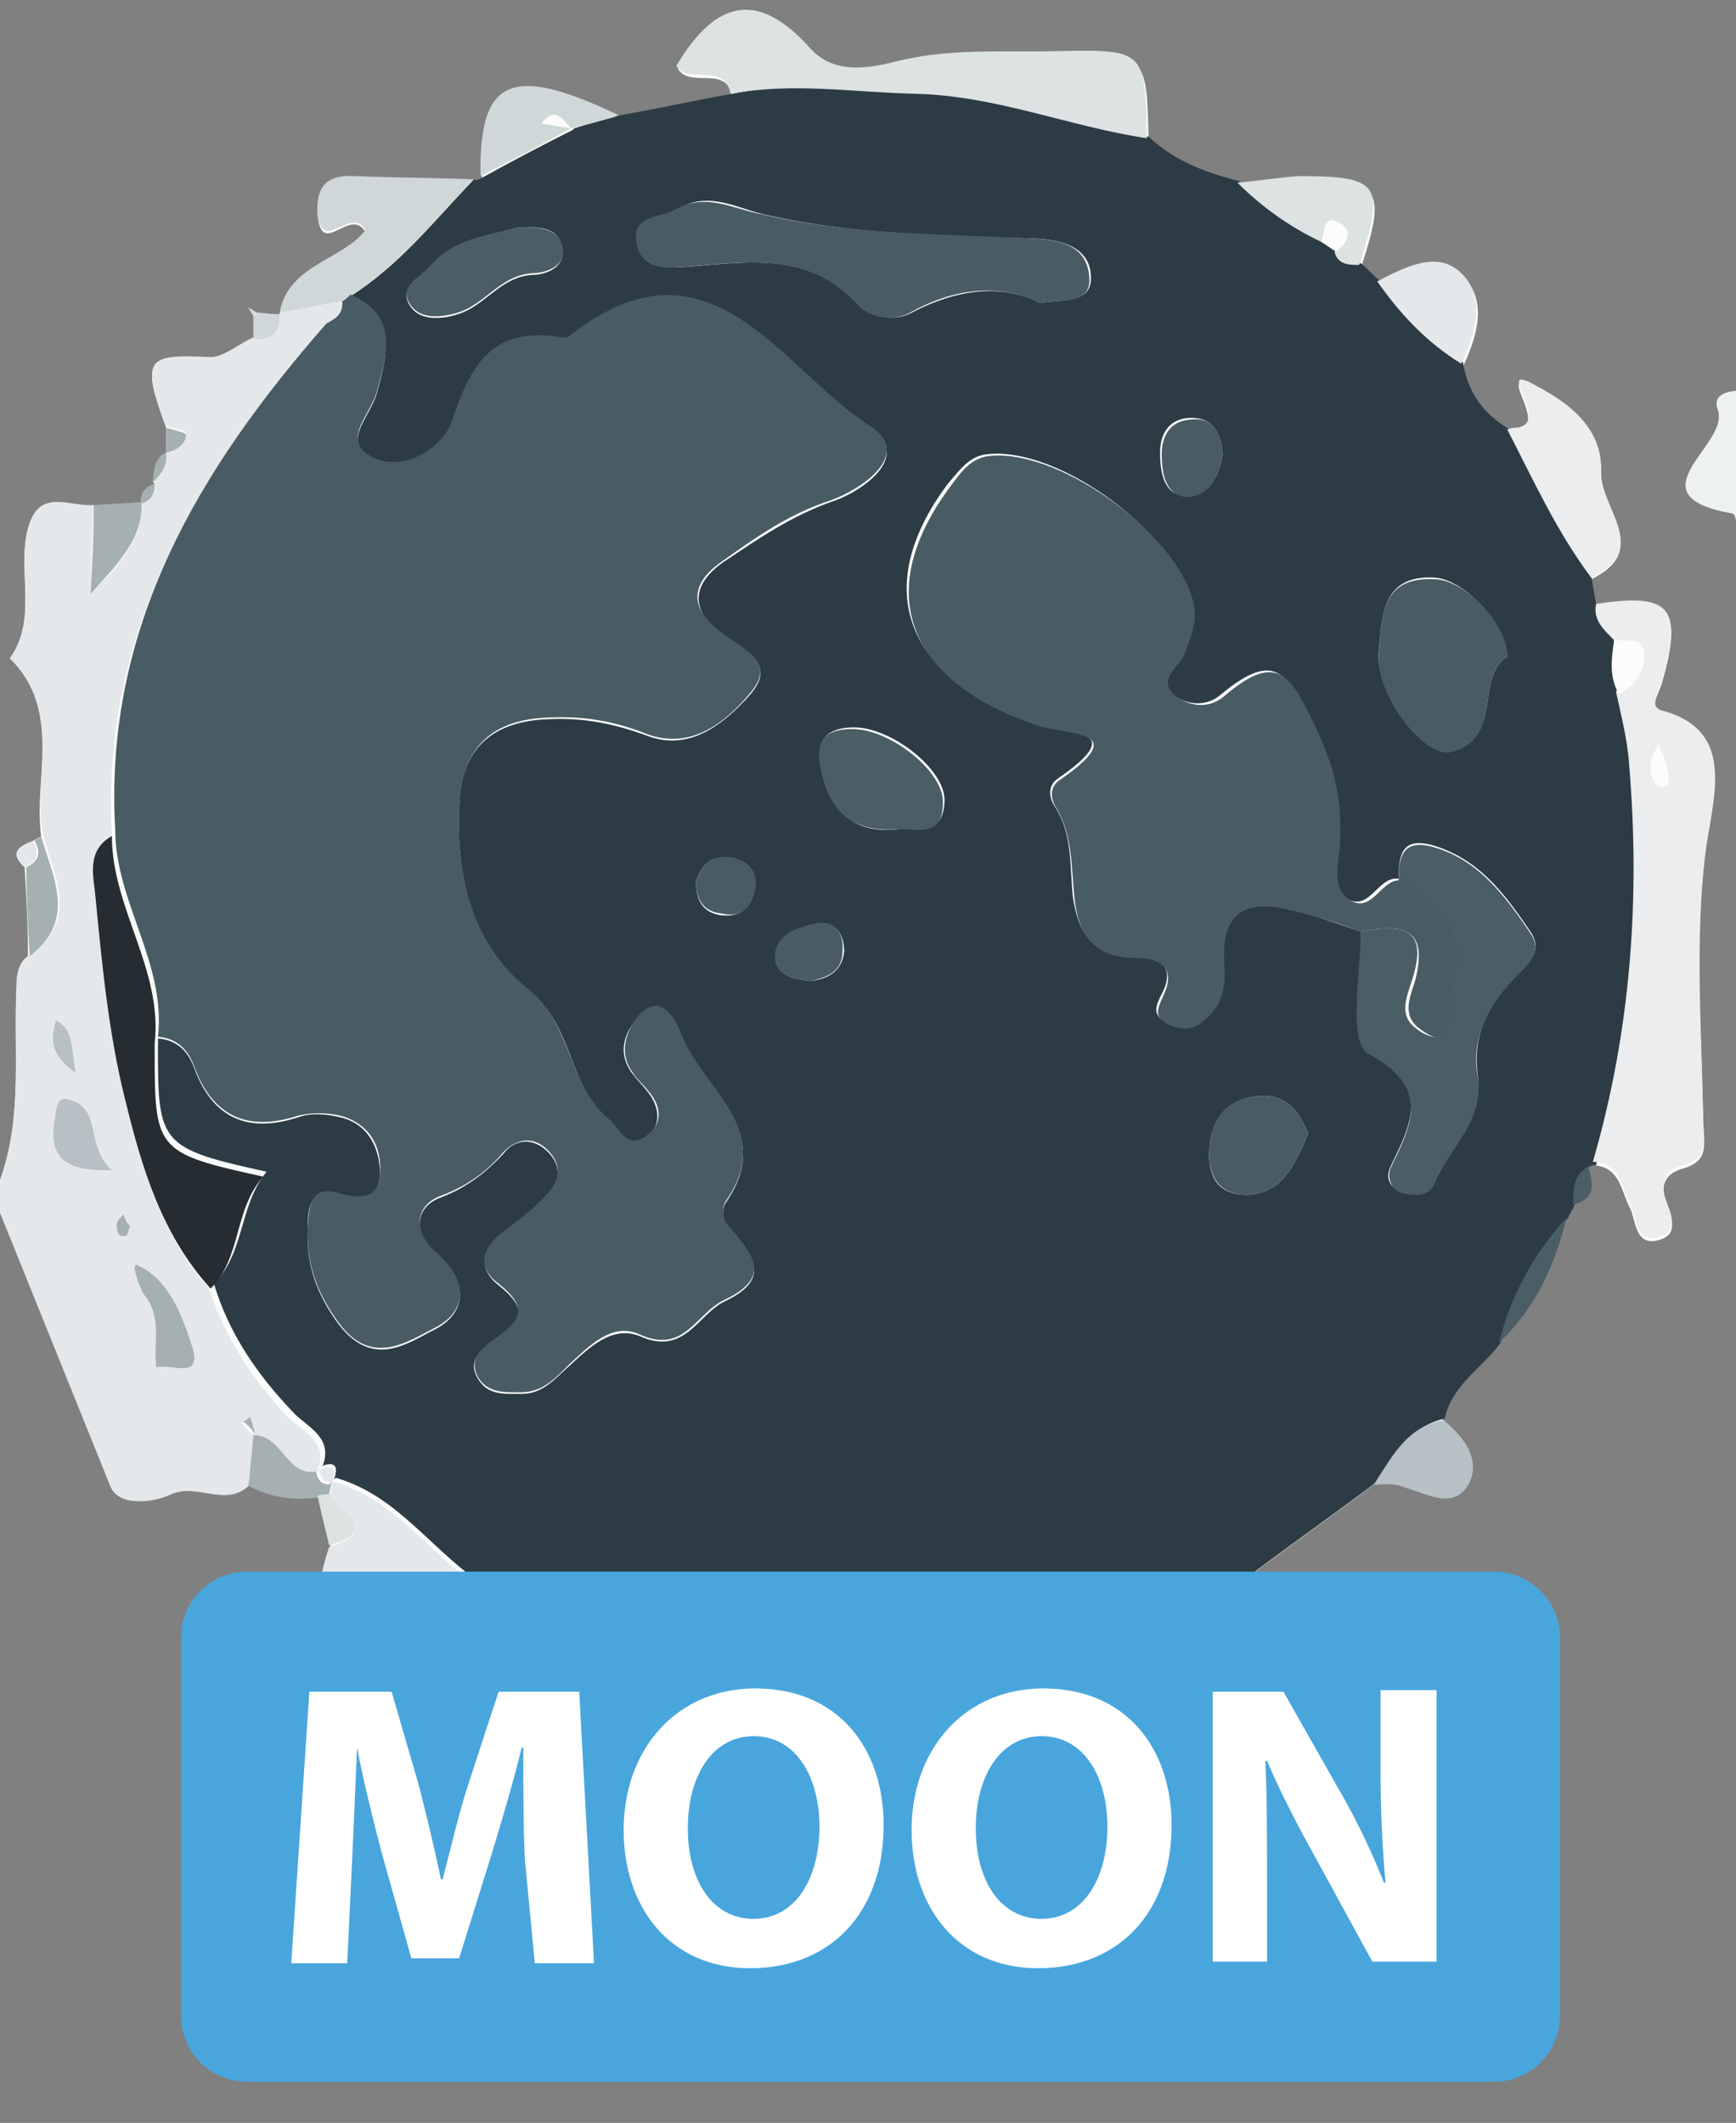 <?xml version="1.0" encoding="utf-8"?>
<!-- Generator: Adobe Illustrator 25.0.0, SVG Export Plug-In . SVG Version: 6.00 Build 0)  -->
<svg version="1.1" id="Layer_1" xmlns="http://www.w3.org/2000/svg" xmlns:xlink="http://www.w3.org/1999/xlink" x="0px" y="0px"
	 width="105.5px" height="129px" viewBox="0 0 105.5 129" style="enable-background:new 0 0 105.5 129;" xml:space="preserve">
<rect x="0" y="0" width="105.5" height="129" fill="#808080" stroke="none"/>
<style type="text/css">
	.st0{fill:#FCFCFC;}
	.st1{fill:#2D3C44;}
	.st2{fill:#E5E8EA;}
	.st3{fill:#EBEDEE;}
	.st4{fill:#DDE2E3;}
	.st5{fill:#EEF1F2;}
	.st6{fill:#D0D7D8;}
	.st7{fill:#B7C0C4;}
	.st8{fill:#A5B0B2;}
	.st9{fill:#4B5D65;}
	.st10{fill:#495C64;}
	.st11{fill:#252D32;}
	.st12{fill:#48A6DD;}
	.st13{fill:#FFFFFF;}
</style>
<g>
	<path class="st0" d="M6.8,90.2c0.5,1.4,2.7,1,3.7,0.5c1.6-0.8,3.3,0.7,4.7-0.5c1.3,0.7,2.7,0.9,4.2,0.7c0.2,1,0.5,2,0.7,3.1
		c-1,3.1-1.4,5.7,2.2,8.1c2.5,1.7,4.7,0.5,7,1c3.5,0,7,0,10.5,0c-5.9-1.1-5.9-1.1-6.7-3.8c0.7,0.1,1.5,0.1,2.2,0.2
		c0.3,1.1,0.9,1.4,2,1.1c3.3-0.4,6.2,1.6,9.5,1.5c0.8,1.4,1.6,1.5,2.5,0.1c3.5-0.1,7.1-0.3,10.6-0.4c1.7,1.7,4,1.1,6,1.4
		c3.3,0.4,4.3-1,3.7-4.1c0.7-1.3,2-1,3.1-1.3c1.5,0,3.2,0.3,3.2-2c2.5-1.9,5.1-3.7,7.6-5.6c0.6,0,1.3-0.1,1.8,0.1
		c1.4,0.4,3,1.4,3.9-0.3c0.8-1.5-0.4-2.8-1.6-3.8c0.4-2.1,2.3-3.1,3.4-4.6c2.2-2.1,3.5-4.7,4.1-7.6c0.1-0.3,0.3-0.5,0.4-0.8
		c1.3-0.4,1.3-1.3,0.9-2.3c0.1-0.1,0.3-0.1,0.4-0.1c1.7,0.1,1.7,1.6,2.3,2.7c0.3,0.7,0.3,2.1,1.5,1.9c1.6-0.3,0.9-1.5,0.6-2.4
		c-0.3-1,0-1.7,1.1-2c1.7-0.5,1.2-1.6,1.2-3c-0.1-5.9-0.7-11.9,0.4-17.8c0.4-2.5,1.1-5.7-2.8-6.8c-1-0.3-0.3-1.2-0.1-1.9
		c1.3-4.5,0.5-5.3-4-4.6c-0.1-0.6-0.2-1.1-0.3-1.7c3.7-1.8,0.5-4.2,0.6-6.4c0.1-3-2.7-4.6-4.2-5.3c-2.3-1.2,1.3,2.6-1.1,2.7
		c-0.1,0-0.2,0-0.4,0.1c-1.6-0.9-2.4-2.3-2.7-4c0.9-1.9,1.5-4.1,0-5.5c-1.4-1.4-3.5-0.4-5.1,0.5c-0.4-0.3-0.7-0.7-1.1-1
		c1.6-4.9,1.2-5.4-3.7-5.4c-1.2,0-2.5,0.2-3.7,0.4c-2.1-0.4-4-1.2-5.5-2.7c-0.1-5.3-0.1-5.3-5.3-5.3c-3.3,0-6.5-0.2-9.8,0.6
		c-1.6,0.4-3.8,1-5.3-0.7c-3.1-3.5-5.7-3.2-8.2,1c0.8,1.2,3-0.3,3.3,1.7c-2.3,0.4-4.5,0.9-6.8,1.3c-6.6-3.1-8.5-2.2-8.4,3.7
		c-0.1,0.2-0.3,0.2-0.5,0.1c-2.4-0.1-4.8-0.1-7.2-0.2c-1.6-0.1-2.4,0.5-2.3,2.2c0.2,2.8,2-0.5,2.9,1.1c-1.5,1.8-4.8,2.1-5.2,5l0,0
		c-0.5,0-1,0-1.4-0.1c-0.2-0.1-0.3-0.2-0.5-0.3c0.1,0.2,0.2,0.3,0.3,0.5c0,0.5,0,1,0,1.4c-0.9,0.4-1.7,1.2-2.6,1.2
		c-4-0.2-4.2,0.1-2.7,4.2c0,0.5,0,1,0,1.5l0,0c-0.8,0.4-0.7,1.2-0.8,1.8l0.1,0.1c-0.5,0.2-0.9,0.5-0.8,1.2l0,0c-1,0-1.9,0.1-2.9,0.1
		c-1.4,0.1-3.2-0.9-3.9,1.1c-0.9,2.6,0.6,5.7-1.2,8.2c3.3,3.1,1.4,7.1,1.9,10.8C2.3,50.9,2.2,51,2,51.1c-0.8,0.3-1.5,0.7-0.5,1.6
		c0.1,1.8,0.2,3.6,0.2,5.4C1.1,58.5,1,59.3,1,60c-0.2,4.2,0.5,8.5-1.4,12.7"/>
	<path class="st0" d="M1.9,75.4c0.3,2.6,2,4.4,4.2,5.4c1.6,0.8,1.5-1.7,2.6-2.2c1.2,1.3,0.5,3,0.8,4.5c-0.1,1-0.2,1.8-1.2,2.5
		c-1.6,1-2,3.1-1.5,4.5"/>
	<path class="st0" d="M109.4,31.1C109.4,31.1,109.4,31.1,109.4,31.1c0-1.9,0-3.8,0-5.7c0-1.6-1.2-1.7-2.4-1.7
		c-1.1,0-3.1-0.1-2.6,1.2c0.8,2.1-5.4,5.2,0.9,6.3c0.2,0,0.4,1.2,0.3,1.7c-0.2,1.5,0.5,2.6,1.4,3.8c0.5,0.6,0.6,1.5,1.6,1.2
		c0.9-0.3,0.8-1.2,0.8-1.9C109.4,34.4,109.4,32.7,109.4,31.1z"/>
	<path class="st0" d="M109.6,61.2c-0.1,0-0.1,0-0.2,0c0-2.5,0.1-5.1,0-7.6c0-1,0.5-2.7-1.1-2.8c-1.7-0.1-1.1,1.6-1.2,2.7
		c-0.6,6.1,1.2,12.4-1.2,18.4c-0.5,1.3,1,3.2,2.2,3.3c1.4,0.2,1-1.5,1-2.6C109.1,68.7,109.4,64.9,109.6,61.2z"/>
	<path class="st0" d="M29.6,109.3c0.2-1.7-1.6-1.7-2.8-1.6"/>
	<path class="st0" d="M46-11.5c0,1.3,0.2,2.3,1.8,2.3c0.9,0,1.8-0.1,1.9-1.6"/>
	<path class="st1" d="M37.7,7c2.3-0.4,4.5-0.9,6.8-1.3c3.7-0.8,7.4-0.2,11.1-0.1c4.9,0.1,9.4,2.1,14.2,2.7c1.6,1.5,3.5,2.2,5.5,2.7
		c1.5,1.5,3.1,2.7,5.1,3.6c0.3,0.2,0.6,0.4,0.8,0.6c0.2,0.7,0.9,0.8,1.5,0.8c0.4,0.3,0.7,0.7,1.1,1c1.4,2,3,3.7,5.1,5
		c0.3,1.8,1.2,3.1,2.7,4c1.6,3.1,3,6.2,5.1,9c0.1,0.6,0.2,1.1,0.3,1.7c-0.2,1,0.5,1.5,1.1,2.2c-0.1,1.1-0.3,2.2,0.3,3.3
		c0.3,1.5,0.6,2.9,0.8,4.4c0.7,8.2,0.1,16.3-2.2,24.2c-0.1,0-0.3,0-0.4,0.1c-1,0.5-1,1.4-0.9,2.3c-0.1,0.3-0.3,0.5-0.4,0.8
		c-2,2.2-3.4,4.7-4.1,7.6c-1.1,1.5-3,2.6-3.4,4.6c-2.2,0.5-3.1,2.3-4.2,3.9c-2.5,1.9-5.1,3.7-7.6,5.6c-1.4,0.2-2.5,0.8-3.2,2
		c-1.1,0.3-2.4,0-3.1,1.3c-3.3,0.8-6.7,0.9-9.7,2.7c-3.5,0.1-7.1,0.3-10.6,0.4c-0.8,0-1.6-0.1-2.5-0.1c-3.3,0.2-6.2-1.9-9.5-1.5
		c-0.5-0.6-1-1.2-2-1.1c-0.7-0.1-1.5-0.1-2.2-0.2c-0.7-1.4-2.3-1.7-3.5-2.7c-3.3-2-5.4-5.6-9.3-6.7l-0.1,0.1c0.3-0.9,0-1.1-0.8-0.8
		l0.1,0c0.7-1.8-1-2.4-1.8-3.3c-2.2-2.3-3.9-4.8-4.8-7.8c1.9-1.9,1.5-4.7,3.2-6.8c-6.4-1.4-6.6-1.7-6.6-7.3c0-0.3,0-0.5,0-0.8
		c1.1,0.1,1.8,0.7,2.2,1.8c1.1,3,3.2,4,6.3,3c0.8-0.3,1.8-0.2,2.6,0c1.7,0.4,2.4,1.9,2.4,3.5c-0.1,1.5-1.2,1.6-2.5,1.2
		c-1.7-0.5-1.9,0.7-1.9,2c-0.1,2.2,0.5,4,1.9,5.9c2.1,2.7,4.2,1.1,5.8,0.3c2-1,2.1-3,0.1-4.6c-1.4-1.2-1.3-2.8,0.2-3.4
		c1.6-0.6,2.8-1.5,3.9-2.7c0.7-0.9,1.8-1,2.7-0.1c0.9,0.9,0.7,1.9-0.1,2.7c-0.7,0.7-1.5,1.4-2.3,2c-1.4,1-2.1,2.2-0.6,3.4
		c1.9,1.5,1.4,2.3-0.3,3.4c-0.7,0.5-1.6,1.1-1,2.2c0.6,1.1,1.6,1,2.7,1c1.3,0,2-0.9,2.9-1.7c1.2-1.1,2.6-2.5,4.3-1.8
		c2.7,1.2,3.5-1.3,5.1-2.1c3.2-1.5,1.5-3,0.2-4.6c-0.3-0.3-0.3-1.1-0.1-1.4c3.1-4.5-1.5-6.9-2.7-10.2c-0.3-0.8-1.1-2.6-2.5-1.2
		c-0.8,0.8-1.5,2.1-0.5,3.5c0.3,0.4,0.7,0.8,1,1.2c0.7,0.9,0.8,2-0.1,2.7c-1.2,0.9-1.6-0.4-2.3-1c-2.5-2.1-2.1-5.8-4.9-7.9
		c-3.4-2.7-4.4-6.9-4.2-11.2c0.1-3.5,2-5.2,5.5-5.3c2.1-0.1,4,0.3,5.9,1c2.6,1,4.7-0.7,6.3-2.5c1.7-2-0.5-2.7-1.8-3.7
		c-1.9-1.5-1.7-3,0.1-4.3c2.1-1.4,4.1-2.8,6.6-3.7c1.9-0.6,5-2.8,2.4-4.5c-5.4-3.5-9.8-12.3-18.4-5.4c-0.1,0.1-0.3,0.1-0.4,0
		c-4-0.7-5.4,1.6-6.6,5c-0.5,1.5-2.7,3.1-4.6,2.4c-2.4-1-0.4-2.6,0-4.1c0.6-2.2,1.3-4.6-1.6-5.9c3-1.9,5.1-4.6,7.5-7.1
		c0.2,0.1,0.3,0,0.5-0.1c1.8-1,3.7-2,5.5-2.9c0,0,0.1-0.1,0.1-0.1C35.8,7.5,36.7,7.3,37.7,7z M82.7,56.6c0.1,2.5-0.7,6.7,0.4,7.3
		c3.9,2.1,2.7,4.3,1.4,7c-0.3,0.6-0.1,1.3,0.7,1.5c0.8,0.3,1.6,0.3,2-0.6c0.9-2.1,3-3.7,2.6-6.5c-0.3-2.2,0.5-4.1,2.1-5.8
		c0.7-0.7,2-1.6,1.1-2.9c-1.5-2.2-3-4.3-5.8-5.2c-2-0.6-2.2,0.5-2.2,2c-1.3-0.2-1.8,2.2-3.3,1.1c-0.9-0.7-0.6-1.9-0.5-2.9
		c0.3-2.6-0.1-4.7-1.3-7.2c-1.6-3.3-2.2-5.1-5.7-2.2c-0.8,0.7-1.9,0.7-2.8,0.1c-1.4-1,0-1.6,0.3-2.5c0.4-0.9,0.8-2,0.7-2.9
		c-0.6-4.3-8-9.8-12.4-9.3c-1.1,0.1-1.7,1-2.4,1.8C52.9,35.7,54.9,41.2,63,44c1.8,0.6,5.8,0.2,1.3,3.3c-0.6,0.4-0.6,1.1-0.2,1.7
		c1.1,1.7,0.9,3.6,1.1,5.5c0.3,2,1.1,3.6,3.6,3.6c1.3,0,2.8,0.4,1.8,2.3c-0.4,0.8-0.6,1.3,0.4,1.8c0.8,0.4,1.4,0.3,2.1-0.3
		c1.1-0.9,1.3-2.1,1.2-3.5c-0.2-3,1.3-3.9,4-3.2C79.8,55.6,81.2,56.1,82.7,56.6z M63.2,18.4c1.5-0.2,3.1,0,3.1-1.5
		c0-1.8-1.6-2.3-3.3-2.4c-5.6-0.2-11.2-0.2-16.7-1.5c-1.6-0.4-3.3-1.4-5.1-0.3c-1,0.6-2.9,0.3-2.4,2.2c0.4,1.5,1.6,1.4,3.1,1.3
		c3.6-0.3,7.4-0.9,10.3,2.3c0.8,0.9,2.3,1,3.2,0.5C58.1,17.6,60.8,17.2,63.2,18.4z M91.6,39.9c-0.1-2.1-2.7-4.7-4.4-4.8
		c-3.3-0.2-3.2,2.5-3.4,4.4c-0.3,2.6,2.7,6.5,4.4,6.1C91.4,44.9,89.6,41.1,91.6,39.9z M54.5,50.4c1-0.2,2.8,0.6,2.9-1.7
		c0.1-1.9-3.2-4.5-5.5-4.5c-1.4,0-2.3,0.6-2,2C50.3,48.8,51.4,50.7,54.5,50.4z M31.6,13.8c-1.8,0.5-4,0.7-5.5,2.5
		c-0.6,0.7-2,1.2-1.1,2.4c0.6,0.8,1.9,0.7,2.8,0.4c1.7-0.5,2.6-2.3,4.6-2.4c0.7,0,1.9-0.4,1.8-1.5C34,13.8,32.9,13.8,31.6,13.8z
		 M79.5,68.9c-0.5-1.3-1.3-2.4-2.9-2.3c-1.9,0.1-3,1.3-3.1,3.2c-0.1,1.6,0.4,2.8,2.3,2.8C78,72.5,78.7,70.7,79.5,68.9z M74.3,27.6
		c-0.1-1.3-0.6-2.3-2.1-2.2c-1.2,0.1-1.7,1-1.7,2.1c0,1.1,0.2,2.6,1.5,2.6C73.5,30.2,74.1,28.9,74.3,27.6z M49.3,59.6
		c1-0.1,1.9-0.6,2-1.8c0-1-0.5-1.8-1.5-1.7c-1.1,0.2-2.4,0.6-2.6,1.9C47,59.2,48.1,59.5,49.3,59.6z M42.3,53.6c0,1.1,0.4,1.8,1.4,2
		c1.2,0.2,2-0.4,2.1-1.5c0.2-1-0.4-1.7-1.4-1.9C43.3,51.9,42.6,52.5,42.3,53.6z"/>
	<path class="st2" d="M-0.4,72.7C1.5,68.6,0.8,64.3,1,60c0-0.8,0.1-1.5,0.9-2c2.9-2.2,1.4-4.7,0.7-7.3C2,47.2,3.8,43.2,0.6,40
		c1.8-2.5,0.3-5.6,1.2-8.2c0.7-2.1,2.5-1,3.9-1.1c-0.1,1.8-0.2,3.6-0.2,5.4c1.7-1.7,3.2-3.3,3.1-5.6c0,0,0,0,0,0
		c0.6-0.1,0.8-0.6,0.8-1.2c0,0-0.1-0.1-0.1-0.1c0.5-0.5,0.9-1.1,0.8-1.8c0,0,0,0,0,0c0.6-0.1,1.1-0.5,1.2-1.1c0-0.1-0.8-0.3-1.2-0.4
		c-1.5-4.1-1.3-4.4,2.7-4.2c0.8,0,1.7-0.8,2.6-1.2c1,0,1.6-0.5,1.6-1.5c0,0,0,0,0,0c1.3-0.2,2.5-0.5,3.8-0.7c0.2,1-0.7,1.2-1.2,1.7
		C11.9,28.9,6.1,38.5,6.8,50.8c-1.6,0.9-1.1,2.5-1,3.8c0.4,4.1,0.9,8.3,1.8,12.3c1,4.1,2.2,8.1,5.1,11.4c1,3,2.6,5.5,4.8,7.8
		c0.9,0.9,2.5,1.5,1.8,3.3c-2,0.4-2.2-2.3-3.9-2.2c-0.1-0.3-0.2-0.6-0.3-1c-0.1,0.1-0.3,0.2-0.4,0.3c0.2,0.2,0.4,0.5,0.7,0.7
		c-0.1,1-0.2,2.1-0.3,3.1c-1.4,1.3-3.1-0.2-4.7,0.5c-1,0.5-3.2,0.8-3.7-0.5"/>
	<path class="st2" d="M6.8,90.2c-0.6-1.5-0.2-3.5,1.5-4.5c1.1-0.7,1.1-1.5,1.2-2.5c0.8-0.3,2.8,0.8,2.2-1.2c-0.5-1.9-1.3-4.1-3.3-5
		c-0.5-0.2,0,1.1,0.3,1.7c-1.1,0.5-1,3-2.6,2.2c-2.2-1-3.9-2.8-4.2-5.4"/>
	<path class="st2" d="M6.8,71.1c-1.7-1.5-0.4-3.9-2.7-4.3c-0.7-0.1-0.7,0.8-0.8,1.4C2.9,70.3,3.8,71.2,6.8,71.1z"/>
	<path class="st2" d="M4.6,65.2c-0.3-1.6-0.1-2.6-1.2-3.2C3.2,62.9,2.8,63.9,4.6,65.2z"/>
	<path class="st2" d="M7.9,74.5c-0.1-0.2-0.2-0.4-0.4-0.6c-0.1,0.2-0.4,0.4-0.4,0.6c0,0.3,0,0.8,0.5,0.7C7.7,75.1,7.8,74.7,7.9,74.5
		z"/>
	<path class="st3" d="M98.1,38.9c-0.6-0.6-1.3-1.2-1.1-2.2c4.5-0.7,5.3,0.2,4,4.6c-0.2,0.7-0.9,1.7,0.1,1.9c3.9,1.1,3.2,4.3,2.8,6.8
		c-1,6-0.5,11.9-0.4,17.8c0,1.4,0.5,2.5-1.2,3c-1.1,0.3-1.4,1-1.1,2c0.3,0.9,1,2.1-0.6,2.4c-1.2,0.2-1.1-1.1-1.5-1.9
		c-0.5-1.1-0.6-2.6-2.3-2.7c2.3-7.9,2.9-16,2.2-24.2c-0.1-1.5-0.5-3-0.8-4.4c1-0.6,1.7-1.4,1.5-2.6C99.8,38.8,98.7,39,98.1,38.9z
		 M100.8,45.2c-0.7,1.2-0.6,1.8-0.2,2.4c0.3,0.3,0.8,0.3,0.8-0.1C101.5,46.9,101.2,46.3,100.8,45.2z"/>
	<path class="st4" d="M69.7,8.4C65,7.7,60.5,5.8,55.6,5.7C51.8,5.6,48.1,5,44.4,5.7c-0.4-2-2.6-0.5-3.3-1.7c2.5-4.2,5.1-4.5,8.2-1
		c1.5,1.6,3.7,1.1,5.3,0.7c3.3-0.8,6.5-0.5,9.8-0.6C69.6,3,69.6,3.1,69.7,8.4z"/>
	<path class="st2" d="M20.2,90c3.9,1.1,6.1,4.7,9.3,6.7c-0.1,0.1-0.3,0.2-0.4,0.4c-1.8,0.1-4.4-0.3-4.3,2.2c0.1,2.4,2.7,1.4,4.3,1.6
		c0,0.8,0,1.5,0,2.3c-2.3-0.5-4.5,0.6-7-1C18.7,99.7,19,97.1,20,94c3.4-1.1,0.5-2.1,0-3.1C20.1,90.6,20.2,90.3,20.2,90z"/>
	<path class="st5" d="M109.4,31.1c0,1.6,0,3.3,0,4.9c0,0.7,0.1,1.6-0.8,1.9c-1,0.3-1.1-0.6-1.6-1.2c-0.9-1.1-1.6-2.2-1.4-3.8
		c0.1-0.6-0.1-1.7-0.3-1.7c-6.3-1.1-0.1-4.2-0.9-6.3c-0.5-1.2,1.6-1.2,2.6-1.2c1.2,0,2.4,0.1,2.4,1.7
		C109.4,27.3,109.4,29.2,109.4,31.1C109.4,31.1,109.4,31.1,109.4,31.1z"/>
	<path class="st2" d="M109.6,61.2c-0.2,3.8-0.5,7.6-0.5,11.4c0,1.2,0.4,2.8-1,2.6c-1.2-0.2-2.8-2-2.2-3.3c2.5-6.1,0.6-12.3,1.2-18.4
		c0.1-1-0.5-2.7,1.2-2.7c1.6,0.1,1,1.8,1.1,2.8c0.1,2.5,0,5.1,0,7.6C109.5,61.2,109.5,61.2,109.6,61.2z"/>
	<path class="st6" d="M20.8,18.3c-1.3,0.2-2.5,0.5-3.8,0.7c0.5-2.9,3.8-3.2,5.2-5c-0.8-1.6-2.7,1.6-2.9-1.1
		c-0.1-1.7,0.7-2.3,2.3-2.2c2.4,0.1,4.8,0.1,7.2,0.2c-2.4,2.5-4.6,5.2-7.5,7.1C21.1,18.1,20.9,18.2,20.8,18.3z"/>
	<path class="st3" d="M96.7,35.1c-2.1-2.8-3.5-5.9-5.1-9c0.1,0,0.2-0.1,0.4-0.1c2.5-0.1-1.2-3.9,1.1-2.7c1.5,0.8,4.3,2.3,4.2,5.3
		C97.2,30.9,100.4,33.3,96.7,35.1z"/>
	<path class="st6" d="M59.8,101.7c3-1.8,6.5-1.9,9.7-2.7c0.6,3.1-0.4,4.5-3.7,4.1C63.8,102.9,61.5,103.5,59.8,101.7z"/>
	<path class="st4" d="M29.2,103.1c0-0.8,0-1.5,0-2.3c0.5,0,1.2,0.1,1.4-0.2c0.6-0.6-0.3-0.8-0.6-0.9c-1.6-0.6-0.9-1.7-0.8-2.8
		c0.1-0.1,0.2-0.3,0.4-0.4c1.1,0.9,2.7,1.2,3.5,2.7c0.8,2.6,0.8,2.6,6.7,3.8C36.3,103.1,32.7,103.1,29.2,103.1z"/>
	<path class="st6" d="M34.7,7.8c-1.8,1-3.7,2-5.5,2.9c-0.1-6,1.9-6.8,8.4-3.7C36.7,7.3,35.8,7.5,34.7,7.8c-0.5-0.5-0.9-1.4-1.8-0.3
		C33.6,7.6,34.2,7.7,34.7,7.8z"/>
	<path class="st4" d="M80.3,14.7c-1.9-0.9-3.6-2.1-5.1-3.6c1.2-0.1,2.4-0.3,3.7-0.4c5,0,5.3,0.5,3.7,5.4c-0.6,0-1.3,0-1.5-0.8
		c0.6-0.5,1.1-1.3,0.3-1.7C80.4,12.9,80.6,14.1,80.3,14.7z"/>
	<path class="st2" d="M88.8,22.1c-2.1-1.3-3.7-3-5.1-5c1.7-0.9,3.7-1.9,5.1-0.5C90.3,18,89.7,20.2,88.8,22.1z"/>
	<path class="st3" d="M26.7,107.8c1.2-0.1,3-0.2,2.8,1.6"/>
	<path class="st7" d="M83.5,90.2c1.1-1.7,2-3.5,4.2-3.9c1.2,1,2.3,2.3,1.6,3.8c-0.9,1.7-2.5,0.7-3.9,0.3
		C84.7,90.1,84.1,90.2,83.5,90.2z"/>
	<path class="st6" d="M49.7-10.8c-0.1,1.5-1,1.6-1.9,1.6c-1.6,0-1.8-1-1.8-2.3"/>
	<path class="st8" d="M8.6,30.5c0.1,2.3-1.5,3.8-3.1,5.6c0.1-1.8,0.2-3.6,0.2-5.4C6.7,30.6,7.6,30.6,8.6,30.5z"/>
	<path class="st8" d="M8.7,78.6c-0.3-0.6-0.8-2-0.3-1.7c1.9,0.9,2.7,3.1,3.3,5c0.6,2-1.4,0.9-2.2,1.2C9.3,81.6,9.9,80,8.7,78.6z"/>
	<path class="st9" d="M91.1,81.6c0.7-2.9,2.1-5.4,4.1-7.6C94.5,76.9,93.3,79.5,91.1,81.6z"/>
	<path class="st8" d="M20.2,90c-0.1,0.3-0.2,0.6-0.2,0.9c-0.2,0-0.5,0-0.7,0.1c-1.5,0.2-2.8,0-4.2-0.7c0.1-1,0.2-2.1,0.3-3.1
		c0,0,0,0,0,0c1.8,0,2,2.6,3.9,2.2c0,0-0.1,0-0.1,0c0.1,0.5,0.3,0.8,0.8,0.8C20.2,90.1,20.2,90,20.2,90z"/>
	<path class="st8" d="M2.5,50.8c0.7,2.5,2.2,5.1-0.7,7.3c-0.1-1.8-0.2-3.6-0.2-5.4c0.8-0.4,0.9-0.9,0.5-1.6
		C2.2,51,2.3,50.9,2.5,50.8z"/>
	<path class="st6" d="M72.7,97.7c0.7-1.3,1.8-1.9,3.2-2C75.9,98.1,74.2,97.8,72.7,97.7z"/>
	<path class="st4" d="M19.3,90.9c0.2-0.1,0.5-0.1,0.7-0.1c0.5,1,3.4,2.1,0,3.1C19.8,93,19.5,91.9,19.3,90.9z"/>
	<path class="st6" d="M46.7,102c0.8,0,1.6,0.1,2.5,0.1C48.3,103.5,47.5,103.4,46.7,102z"/>
	<path class="st9" d="M95.6,73.2c0-0.9,0-1.8,0.9-2.3C96.9,72,96.9,72.9,95.6,73.2z"/>
	<path class="st6" d="M35.3,99.5c0.9-0.2,1.5,0.4,2,1.1C36.2,100.9,35.5,100.6,35.3,99.5z"/>
	<path class="st2" d="M2,51.1c0.4,0.7,0.3,1.2-0.5,1.6C0.6,51.8,1.2,51.4,2,51.1z"/>
	<path class="st6" d="M17,19.1c0,1.1-0.5,1.6-1.6,1.5c0-0.5,0-1,0-1.4l0.2-0.2C16,19,16.5,19.1,17,19.1z"/>
	<path class="st8" d="M10.1,26c0.4,0.1,1.2,0.3,1.2,0.4c0,0.6-0.6,1-1.2,1.1C10.1,27,10.1,26.5,10.1,26z"/>
	<path class="st8" d="M10.1,27.5c0.1,0.8-0.3,1.3-0.8,1.8C9.4,28.6,9.3,27.9,10.1,27.5z"/>
	<path class="st8" d="M9.4,29.4c0,0.6-0.2,1-0.8,1.2C8.5,29.9,8.9,29.6,9.4,29.4z"/>
	<path class="st6" d="M15.4,19.2c-0.1-0.2-0.2-0.3-0.3-0.5c0.2,0.1,0.3,0.2,0.5,0.3C15.5,19,15.4,19.2,15.4,19.2z"/>
	<path class="st10" d="M20.8,18.3c0.2-0.1,0.3-0.2,0.5-0.4c3,1.3,2.2,3.7,1.6,5.9c-0.4,1.5-2.4,3.1,0,4.1c1.9,0.7,4.1-0.8,4.6-2.4
		c1.1-3.4,2.5-5.7,6.6-5c0.1,0,0.3,0,0.4,0c8.6-6.9,12.9,1.9,18.4,5.4c2.6,1.7-0.5,3.8-2.4,4.5c-2.5,0.8-4.5,2.2-6.6,3.7
		c-1.9,1.3-2.1,2.8-0.1,4.3c1.2,1,3.5,1.7,1.8,3.7c-1.5,1.8-3.6,3.5-6.3,2.5c-2-0.8-3.9-1.1-5.9-1c-3.5,0.1-5.3,1.8-5.5,5.3
		c-0.2,4.3,0.8,8.5,4.2,11.2c2.7,2.2,2.4,5.8,4.9,7.9c0.7,0.6,1.1,1.9,2.3,1c1-0.7,0.9-1.8,0.1-2.7c-0.3-0.4-0.7-0.7-1-1.2
		c-0.9-1.3-0.2-2.7,0.5-3.5c1.4-1.3,2.1,0.4,2.5,1.2c1.2,3.3,5.8,5.8,2.7,10.2c-0.2,0.3-0.2,1.1,0.1,1.4c1.3,1.6,3,3.1-0.2,4.6
		c-1.7,0.8-2.4,3.3-5.1,2.1c-1.7-0.8-3.1,0.7-4.3,1.8c-0.8,0.8-1.6,1.7-2.9,1.7c-1,0-2.1,0.1-2.7-1c-0.5-1.1,0.3-1.7,1-2.2
		c1.6-1.1,2.2-1.9,0.3-3.4c-1.5-1.1-0.9-2.4,0.6-3.4c0.8-0.6,1.6-1.2,2.3-2c0.8-0.8,1-1.8,0.1-2.7c-0.9-0.9-1.9-0.7-2.7,0.1
		c-1.1,1.3-2.3,2.1-3.9,2.7c-1.5,0.6-1.6,2.2-0.2,3.4c2,1.7,1.9,3.6-0.1,4.6c-1.6,0.8-3.8,2.4-5.8-0.3c-1.4-1.9-2-3.7-1.9-5.9
		c0.1-1.3,0.2-2.5,1.9-2c1.3,0.4,2.5,0.3,2.5-1.2c0.1-1.6-0.6-3-2.4-3.5c-0.8-0.2-1.8-0.2-2.6,0c-3.1,1-5.2,0-6.3-3
		c-0.4-1.1-1.1-1.7-2.2-1.8c0.5-4.5-2.6-8.2-2.6-12.6c-0.7-12.3,5.1-21.9,12.8-30.7C20,19.5,20.9,19.3,20.8,18.3z"/>
	<path class="st10" d="M82.7,56.6c-1.4-0.5-2.9-1-4.3-1.3c-2.7-0.7-4.2,0.2-4,3.2c0.1,1.3,0,2.5-1.2,3.5c-0.7,0.6-1.3,0.6-2.1,0.3
		c-1-0.5-0.8-0.9-0.4-1.8c0.9-1.9-0.5-2.3-1.8-2.3c-2.5,0-3.4-1.6-3.6-3.6c-0.2-1.9-0.1-3.8-1.1-5.5c-0.4-0.6-0.4-1.3,0.2-1.7
		c4.5-3.1,0.5-2.7-1.3-3.3c-8.1-2.7-10.1-8.2-5.3-14.6c0.6-0.8,1.2-1.7,2.4-1.8c4.4-0.4,11.8,5.1,12.4,9.3c0.1,0.9-0.3,2-0.7,2.9
		c-0.4,0.8-1.7,1.5-0.3,2.5c0.9,0.6,2,0.6,2.8-0.1c3.4-2.9,4.1-1.1,5.7,2.2c1.2,2.6,1.5,4.7,1.3,7.2c-0.1,1-0.4,2.2,0.5,2.9
		c1.5,1.1,2-1.3,3.3-1.1c2.9,1.4,4.4,3.4,3.1,6.8c-0.3,0.9,0.4,2.1-0.6,2.7c-0.3,0.2-0.9-0.1-1.3-0.4c-1.2-0.8-0.8-1.8-0.4-3
		C86.7,56.8,85.8,56,82.7,56.6z"/>
	<path class="st9" d="M82.7,56.6c3.1-0.6,4,0.2,3.1,3c-0.4,1.2-0.8,2.2,0.4,3c0.4,0.3,1,0.5,1.3,0.4c1.1-0.7,0.3-1.9,0.6-2.7
		c1.3-3.4-0.3-5.4-3.1-6.8c0-1.4,0.2-2.6,2.2-2c2.7,0.8,4.3,3,5.8,5.2c0.9,1.3-0.5,2.2-1.1,2.9c-1.6,1.7-2.5,3.7-2.1,5.8
		c0.4,2.8-1.7,4.3-2.6,6.5c-0.3,0.8-1.2,0.8-2,0.6c-0.7-0.2-0.9-1-0.7-1.5c1.3-2.7,2.5-4.9-1.4-7C81.9,63.2,82.7,59.1,82.7,56.6z"/>
	<path class="st10" d="M63.2,18.4c-2.5-1.2-5.2-0.9-7.9,0.6c-0.9,0.5-2.4,0.4-3.2-0.5c-2.9-3.2-6.7-2.6-10.3-2.3
		c-1.4,0.1-2.7,0.2-3.1-1.3c-0.4-1.9,1.4-1.6,2.4-2.2c1.8-1,3.5,0,5.1,0.3c5.5,1.3,11.1,1.2,16.7,1.5c1.7,0.1,3.2,0.5,3.3,2.4
		C66.3,18.4,64.8,18.2,63.2,18.4z"/>
	<path class="st11" d="M6.8,50.8c0,4.4,3.1,8.1,2.6,12.6c0,0.2,0,0.5,0,0.8c0,5.7,0.2,5.9,6.6,7.3c-1.8,2-1.3,4.9-3.2,6.8
		C9.8,75,8.6,70.9,7.6,66.8c-1-4-1.4-8.2-1.8-12.3C5.7,53.3,5.2,51.7,6.8,50.8z"/>
	<path class="st10" d="M91.6,39.9c-2,1.2-0.2,5-3.4,5.8c-1.7,0.4-4.7-3.6-4.4-6.1c0.2-1.9,0-4.6,3.4-4.4
		C88.9,35.2,91.6,37.8,91.6,39.9z"/>
	<path class="st9" d="M54.5,50.4c-3.2,0.2-4.3-1.6-4.7-4.1c-0.2-1.5,0.6-2,2-2c2.3,0,5.6,2.6,5.5,4.5C57.3,51,55.6,50.3,54.5,50.4z"
		/>
	<path class="st9" d="M31.6,13.8c1.3,0,2.4,0.1,2.6,1.3c0.2,1.1-1.1,1.5-1.8,1.5c-2,0.1-2.9,1.9-4.6,2.4c-1,0.3-2.2,0.4-2.8-0.4
		c-0.9-1.2,0.5-1.7,1.1-2.4C27.6,14.4,29.8,14.3,31.6,13.8z"/>
	<path class="st10" d="M79.5,68.9c-0.8,1.8-1.5,3.6-3.7,3.7c-1.8,0-2.4-1.2-2.3-2.8c0.1-1.9,1.1-3.1,3.1-3.2
		C78.2,66.5,79,67.6,79.5,68.9z"/>
	<path class="st10" d="M74.3,27.6c-0.2,1.3-0.8,2.6-2.2,2.6c-1.3-0.1-1.5-1.5-1.5-2.6c0-1.1,0.5-2,1.7-2.1
		C73.7,25.3,74.2,26.3,74.3,27.6z"/>
	<path class="st10" d="M49.3,59.6c-1.2-0.1-2.3-0.4-2.2-1.6c0.1-1.3,1.5-1.7,2.6-1.9c1.1-0.2,1.6,0.7,1.5,1.7
		C51.2,59,50.3,59.4,49.3,59.6z"/>
	<path class="st10" d="M42.3,53.6c0.3-1.1,1-1.7,2.2-1.5c1,0.2,1.6,0.9,1.4,1.9c-0.2,1.2-0.9,1.8-2.1,1.5
		C42.8,55.4,42.3,54.7,42.3,53.6z"/>
	<path class="st0" d="M98.1,38.9c0.7,0.1,1.7-0.2,1.8,0.7c0.2,1.1-0.5,2-1.5,2.6C97.8,41.2,97.9,40.1,98.1,38.9z"/>
	<path class="st0" d="M80.3,14.7c0.2-0.6,0.1-1.8,1.2-1.1c0.8,0.5,0.3,1.2-0.3,1.7C80.9,15.1,80.6,14.9,80.3,14.7z"/>
	<path class="st2" d="M20.2,90.1c-0.5,0-0.7-0.3-0.8-0.8C20.2,89,20.5,89.2,20.2,90.1z"/>
	<path class="st7" d="M6.8,71.1c-2.9,0.1-3.8-0.8-3.5-2.9c0.1-0.6,0.1-1.6,0.8-1.4C6.3,67.3,5.1,69.6,6.8,71.1z"/>
	<path class="st7" d="M4.6,65.2c-1.8-1.3-1.4-2.3-1.2-3.2C4.5,62.6,4.3,63.6,4.6,65.2z"/>
	<path class="st8" d="M7.9,74.5c-0.1,0.2-0.1,0.6-0.3,0.6c-0.5,0.1-0.5-0.4-0.5-0.7c0-0.2,0.2-0.4,0.4-0.6
		C7.6,74.1,7.7,74.3,7.9,74.5z"/>
	<path class="st8" d="M15.5,87.1c-0.2-0.2-0.4-0.5-0.7-0.7c0.1-0.1,0.3-0.2,0.4-0.3C15.3,86.4,15.4,86.7,15.5,87.1
		C15.5,87.1,15.5,87.1,15.5,87.1z"/>
	<path class="st0" d="M100.8,45.2c0.3,1.1,0.6,1.7,0.6,2.3c0,0.4-0.6,0.4-0.8,0.1C100.2,47,100.2,46.4,100.8,45.2z"/>
	<path class="st6" d="M29.2,97c0,1-0.8,2.2,0.8,2.8c0.3,0.1,1.2,0.2,0.6,0.9c-0.2,0.3-0.9,0.1-1.4,0.2c-1.6-0.3-4.2,0.8-4.3-1.6
		C24.8,96.7,27.4,97.1,29.2,97z"/>
	<path class="st0" d="M34.7,7.8c-0.6-0.1-1.2-0.2-1.8-0.3C33.8,6.4,34.3,7.4,34.7,7.8C34.8,7.8,34.7,7.8,34.7,7.8z"/>
</g>
<g>
	<path class="st12" d="M90.8,126.5H15c-2.2,0-4-1.8-4-4v-23c0-2.2,1.8-4,4-4h75.8c2.2,0,4,1.8,4,4v23
		C94.8,124.7,93,126.5,90.8,126.5z"/>
	<g>
		<path class="st13" d="M31.9,113c-0.1-2-0.1-4.4-0.1-6.8h-0.1c-0.5,2.1-1.2,4.4-1.8,6.4l-2,6.4H25l-1.8-6.4
			c-0.5-1.9-1.1-4.3-1.5-6.4l0,0c-0.1,2.2-0.2,4.8-0.3,6.8l-0.3,6.3h-3.4l1.1-16.5h5l1.6,5.5c0.5,1.9,1,4,1.4,5.9h0.1
			c0.5-1.9,1-4.1,1.6-5.9l1.8-5.5h4.9l0.9,16.5h-3.6L31.9,113z"/>
		<path class="st13" d="M53.7,110.9c0,5.4-3.3,8.7-8.1,8.7c-4.9,0-7.7-3.7-7.7-8.4c0-4.9,3.2-8.6,8-8.6
			C51,102.6,53.7,106.3,53.7,110.9z M41.8,111.1c0,3.2,1.5,5.5,4,5.5s4-2.4,4-5.6c0-3-1.4-5.5-4-5.5
			C43.3,105.5,41.8,107.9,41.8,111.1z"/>
		<path class="st13" d="M71.2,110.9c0,5.4-3.3,8.7-8.1,8.7c-4.9,0-7.7-3.7-7.7-8.4c0-4.9,3.2-8.6,8-8.6
			C68.5,102.6,71.2,106.3,71.2,110.9z M59.3,111.1c0,3.2,1.5,5.5,4,5.5c2.5,0,4-2.4,4-5.6c0-3-1.4-5.5-4-5.5
			C60.8,105.5,59.3,107.9,59.3,111.1z"/>
		<path class="st13" d="M73.7,119.3v-16.5H78l3.4,6c1,1.7,2,3.8,2.7,5.6h0.1c-0.2-2.2-0.3-4.4-0.3-6.9v-4.8h3.4v16.5h-3.9l-3.5-6.4
			c-1-1.8-2.1-3.9-2.9-5.8h-0.1c0.1,2.2,0.1,4.5,0.1,7.2v5h-3.3C73.7,119.2,73.7,119.3,73.7,119.3z"/>
	</g>
</g>
</svg>
